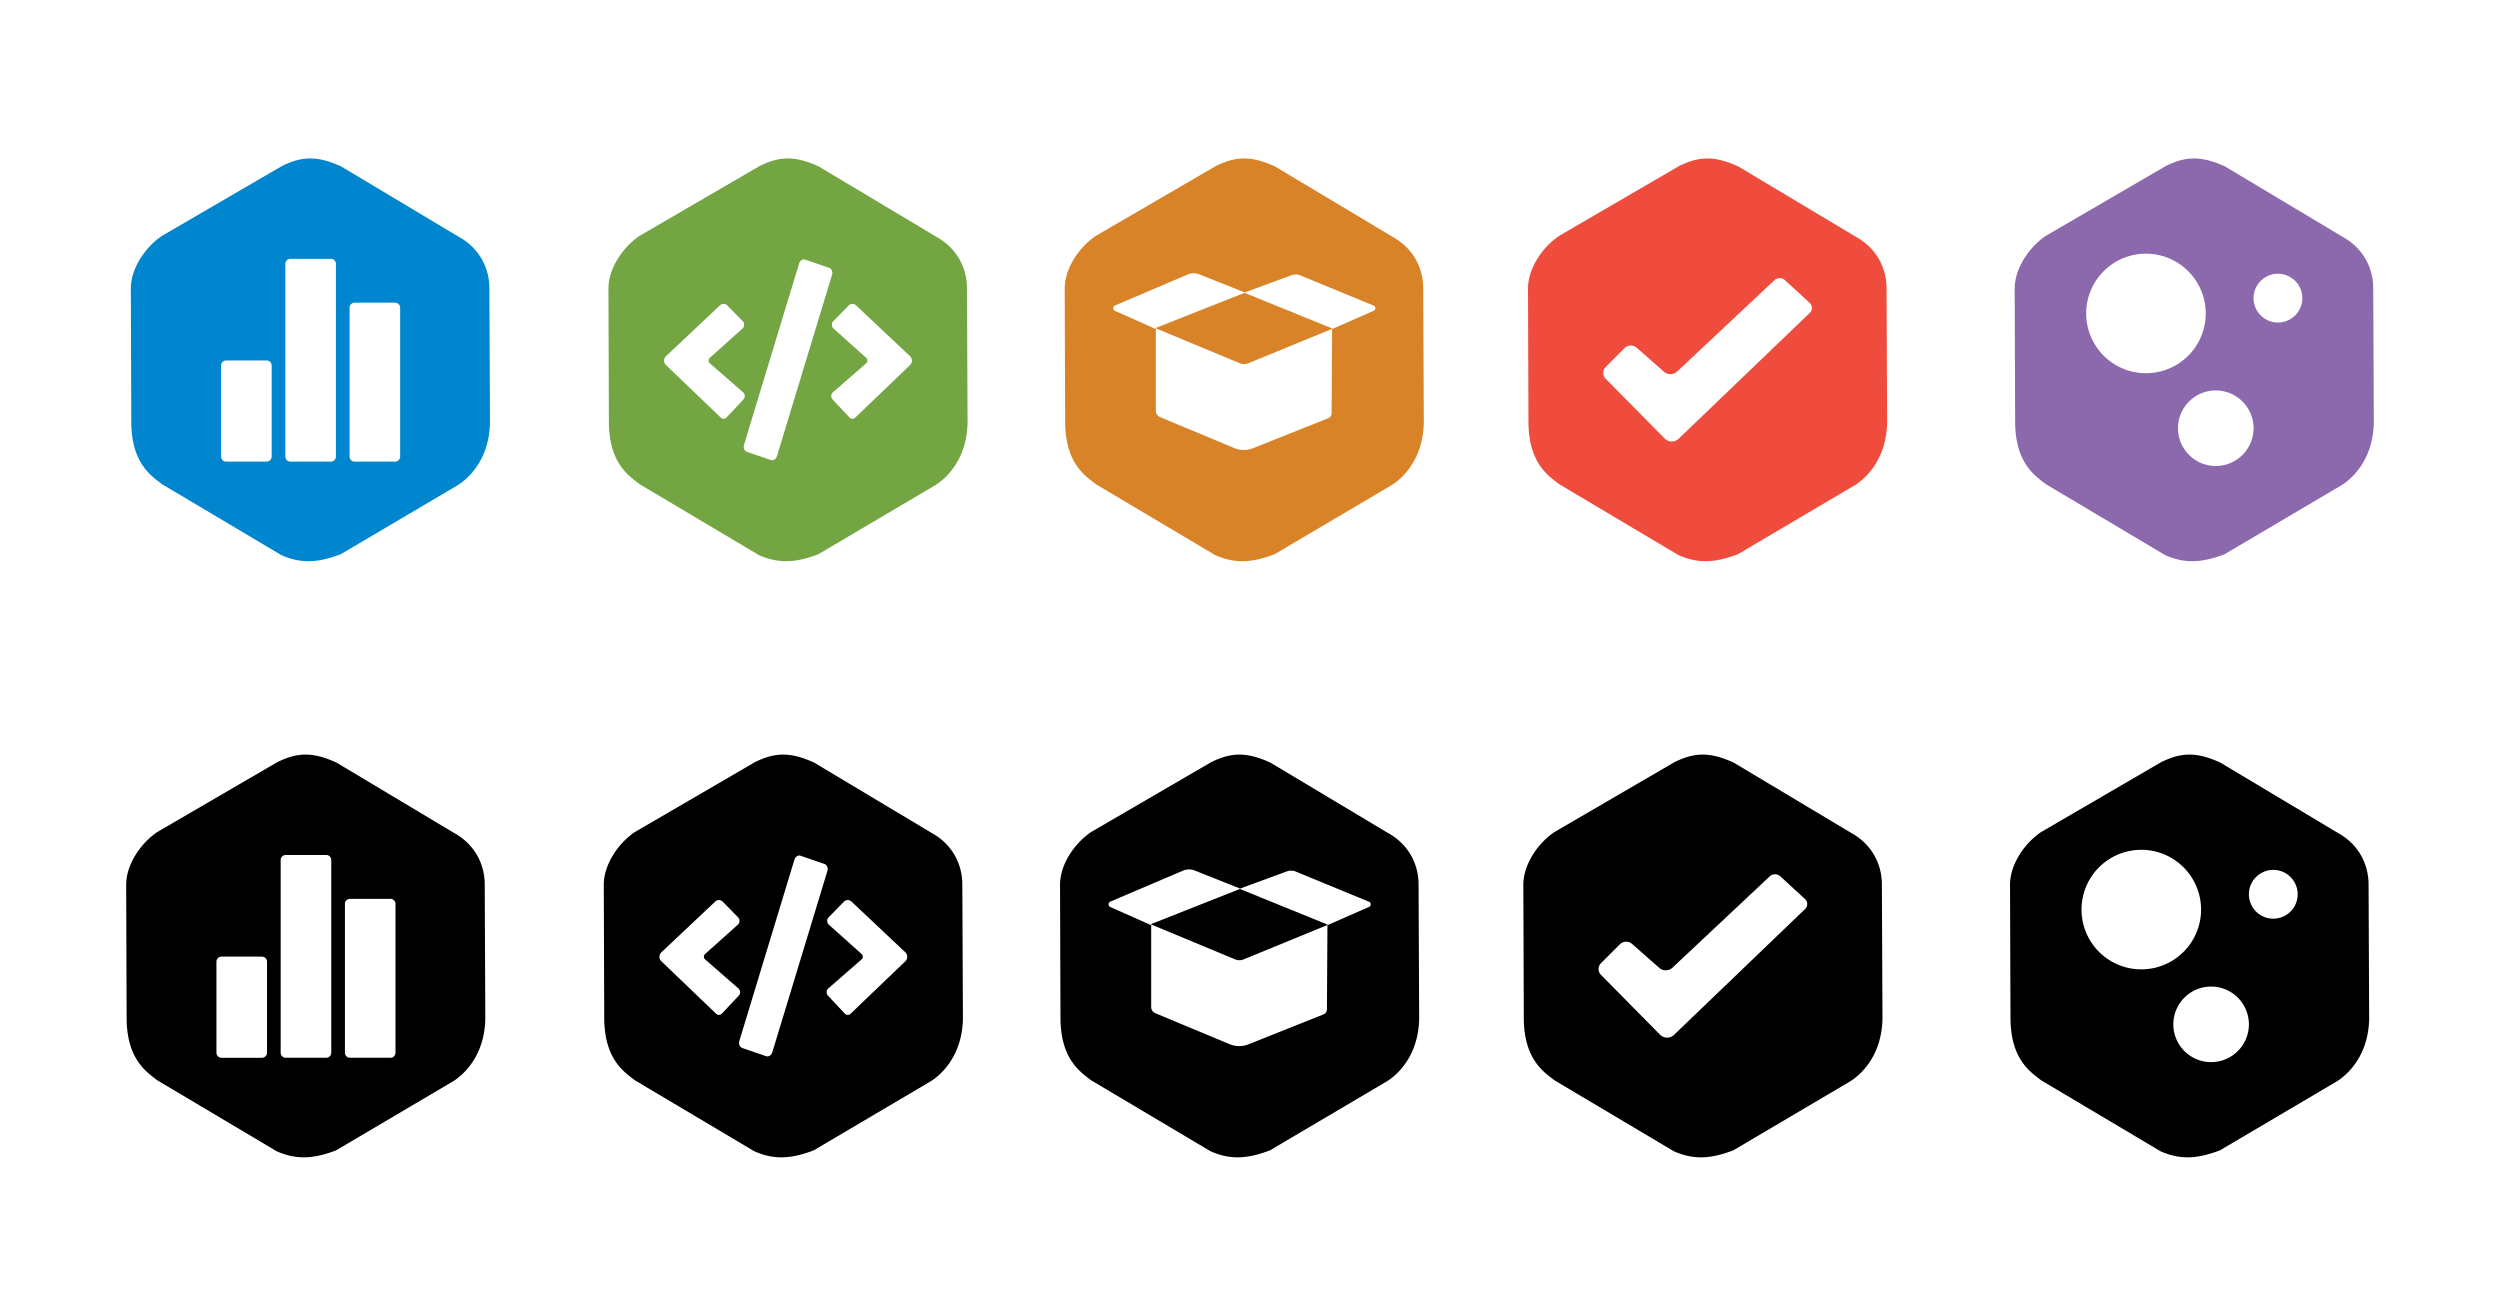 <?xml version="1.0" encoding="UTF-8" standalone="no"?>
<svg
   xmlns:dc="http://purl.org/dc/elements/1.1/"
   xmlns:cc="http://creativecommons.org/ns#"
   xmlns:rdf="http://www.w3.org/1999/02/22-rdf-syntax-ns#"
   xmlns:svg="http://www.w3.org/2000/svg"
   xmlns="http://www.w3.org/2000/svg"
   xmlns:sodipodi="http://sodipodi.sourceforge.net/DTD/sodipodi-0.dtd"
   xmlns:inkscape="http://www.inkscape.org/namespaces/inkscape"
   xml:space="preserve"
   width="247mm"
   height="130mm"
   viewBox="0 0 247 130"
   version="1.1"
   id="svg26"
   sodipodi:docname="open_science_badges.svg"
   inkscape:version="0.92.4 (5da689c313, 2019-01-14)"><defs
     id="defs30" /><sodipodi:namedview
     pagecolor="#ffffff"
     bordercolor="#666666"
     borderopacity="1"
     objecttolerance="10"
     gridtolerance="10"
     guidetolerance="10"
     inkscape:pageopacity="0"
     inkscape:pageshadow="2"
     inkscape:window-width="1920"
     inkscape:window-height="1129"
     id="namedview28"
     showgrid="false"
     inkscape:zoom="0.29734127"
     inkscape:cx="561.25984"
     inkscape:cy="396.85039"
     inkscape:window-x="1912"
     inkscape:window-y="-8"
     inkscape:window-maximized="1"
     inkscape:current-layer="svg26" /><g
     id="g859"
     transform="translate(-3.283,-6.636)"><path
       d="m 31.127,23.046 -11.865,6.908 c -1.732,1.194 -3.06,3.293 -3.052,5.208 l 0.044,13.168 c 0.02,4.134 2.033,5.354 3.028,6.139 l 11.796,7.012 c 1.868,0.816 3.497,0.816 5.87,-0.088 l 11.584,-6.836 c 1.053,-0.665 3.091,-2.535 3.16,-6.17 l -0.058,-13.262 c -0.003,-1.955 -0.933,-3.943 -3.049,-5.104 l -11.609,-6.948 c -2.305,-1.033 -3.797,-1.043 -5.849,-0.027 z m 0.848,9.163 h 3.996 a 0.5,0.5 0 0 1 0.5,0.5 v 19.035 c 0,0.277 -0.223,0.5 -0.5,0.5 h -3.996 c -0.016,0 -0.033,0 -0.049,-0.002 a 0.498,0.498 0 0 1 -0.45,-0.498 v -19.035 c 0,-0.277 0.222,-0.5 0.499,-0.5 z m 6.347,4.333 h 3.996 c 0.277,0 0.5,0.223 0.5,0.5 v 14.702 c 0,0.277 -0.223,0.5 -0.5,0.5 h -3.996 a 0.498,0.498 0 0 1 -0.5,-0.5 v -14.702 c 0,-0.277 0.223,-0.5 0.5,-0.5 z m -12.694,5.71 h 3.996 c 0.277,0 0.5,0.223 0.5,0.5 v 8.992 c 0,0.277 -0.223,0.5 -0.5,0.5 h -3.996 a 0.498,0.498 0 0 1 -0.5,-0.5 v -8.992 c 0,-0.277 0.223,-0.5 0.5,-0.5 z"
       style="display:inline;fill:#0086ce;fill-opacity:1;stroke-width:0.265"
       id="path2"
       inkscape:connector-curvature="0" /><path
       d="m 81.144,22.291 c -0.918,-0.005 -1.804,0.248 -2.83,0.755 l -11.866,6.908 c -1.731,1.195 -3.06,3.293 -3.051,5.209 l 0.044,13.167 c 0.02,4.134 2.033,5.354 3.028,6.139 l 11.796,7.012 c 1.868,0.816 3.496,0.816 5.87,-0.088 l 11.584,-6.836 c 1.053,-0.665 3.091,-2.535 3.16,-6.17 l -0.058,-13.262 c -0.003,-1.955 -0.933,-3.943 -3.049,-5.104 l -11.609,-6.948 c -1.153,-0.516 -2.102,-0.777 -3.02,-0.782 z m 1.561,9.975 a 0.416,0.416 0 0 1 0.142,0.021 l 2.355,0.81 c 0.25,0.086 0.377,0.397 0.286,0.698 l -5.44,17.904 c -0.091,0.3 -0.366,0.473 -0.615,0.388 l -2.356,-0.81 c -0.25,-0.086 -0.376,-0.397 -0.285,-0.697 l 5.44,-17.905 c 0.074,-0.244 0.269,-0.404 0.473,-0.41 z m -7.958,4.4 a 0.532,0.532 0 0 1 0.407,0.159 l 1.506,1.54 a 0.51,0.51 0 0 1 -0.024,0.736 l -3.23,2.894 a 0.356,0.356 0 0 0 0.005,0.533 l 3.282,2.862 a 0.5,0.5 0 0 1 0.036,0.718 l -1.664,1.775 a 0.398,0.398 0 0 1 -0.567,0.015 l -5.416,-5.193 a 0.607,0.607 0 0 1 0.004,-0.88 l 5.324,-5.015 a 0.532,0.532 0 0 1 0.338,-0.144 z m 12.782,0 a 0.532,0.532 0 0 1 0.338,0.144 l 5.324,5.016 a 0.607,0.607 0 0 1 0.004,0.88 l -5.417,5.192 a 0.398,0.398 0 0 1 -0.566,-0.015 l -1.665,-1.775 a 0.5,0.5 0 0 1 0.037,-0.718 l 3.282,-2.862 a 0.356,0.356 0 0 0 0.004,-0.533 l -3.23,-2.894 a 0.51,0.51 0 0 1 -0.023,-0.736 l 1.505,-1.54 a 0.532,0.532 0 0 1 0.408,-0.16 z"
       style="display:inline;fill:#74a543;stroke-width:0.265"
       id="path4"
       inkscape:connector-curvature="0" /><path
       d="m 126.222,22.292 c -0.918,-0.005 -1.804,0.247 -2.83,0.755 l -11.866,6.908 c -1.731,1.194 -3.06,3.292 -3.051,5.208 l 0.044,13.167 c 0.02,4.134 2.033,5.355 3.027,6.14 l 11.797,7.012 c 1.867,0.815 3.496,0.816 5.87,-0.089 l 11.583,-6.836 c 1.053,-0.664 3.091,-2.534 3.16,-6.169 l -0.058,-13.262 c -0.003,-1.956 -0.933,-3.943 -3.048,-5.104 l -11.609,-6.948 c -1.153,-0.517 -2.102,-0.777 -3.02,-0.782 z m -4.444,11.45 4.487,1.786 4.614,-1.695 a 1.23,1.23 0 0 1 0.894,0.017 l 7.229,2.982 a 0.274,0.274 0 0 1 0.006,0.506 l -4.113,1.807 -0.05,8.324 a 0.532,0.532 0 0 1 -0.335,0.49 l -7.416,2.958 a 2.461,2.461 0 0 1 -1.859,-0.014 l -7.346,-3.06 a 0.664,0.664 0 0 1 -0.409,-0.614 v -8.084 l -4.03,-1.79 a 0.296,0.296 0 0 1 0.004,-0.543 l 7.175,-3.056 a 1.508,1.508 0 0 1 1.149,-0.014 z m 4.467,1.825 -8.817,3.486 8.347,3.474 a 1.082,1.082 0 0 0 0.826,0.002 l 8.346,-3.423 z"
       style="display:inline;fill:#d98329;stroke-width:0.265"
       id="path6"
       inkscape:connector-curvature="0" /><path
       d="m 171.996,22.291 c -0.917,-0.005 -1.803,0.248 -2.83,0.755 l -11.865,6.908 c -1.732,1.195 -3.06,3.293 -3.052,5.209 l 0.045,13.167 c 0.02,4.134 2.033,5.354 3.028,6.139 l 11.796,7.013 c 1.868,0.815 3.496,0.815 5.87,-0.089 l 11.583,-6.836 c 1.053,-0.664 3.092,-2.535 3.16,-6.17 l -0.058,-13.262 c -0.003,-1.955 -0.933,-3.942 -3.048,-5.103 l -11.61,-6.948 c -1.152,-0.517 -2.101,-0.778 -3.019,-0.783 z m 7.172,11.828 a 0.775,0.775 0 0 1 0.475,0.203 l 2.437,2.239 a 0.676,0.676 0 0 1 0.011,0.985 l -12.956,12.437 a 0.983,0.983 0 0 1 -1.38,-0.019 l -5.839,-5.916 a 0.813,0.813 0 0 1 0.004,-1.146 l 1.867,-1.867 a 0.883,0.883 0 0 1 1.207,-0.038 l 2.678,2.359 a 0.98,0.98 0 0 0 1.32,-0.02 l 9.597,-9.01 a 0.775,0.775 0 0 1 0.579,-0.207 z"
       style="display:inline;fill:#f04c3e;fill-opacity:1;stroke-width:0.265"
       id="path12"
       inkscape:connector-curvature="0" /><path
       d="m 220.081,22.291 c -0.917,-0.005 -1.803,0.248 -2.83,0.755 l -11.865,6.908 c -1.732,1.195 -3.06,3.293 -3.052,5.209 l 0.045,13.167 c 0.02,4.134 2.033,5.354 3.028,6.139 l 11.796,7.013 c 1.868,0.815 3.496,0.815 5.87,-0.09 l 11.583,-6.835 c 1.053,-0.665 3.092,-2.535 3.16,-6.17 l -0.057,-13.262 c -0.003,-1.955 -0.934,-3.943 -3.05,-5.104 l -11.608,-6.948 c -1.153,-0.516 -2.102,-0.777 -3.02,-0.782 z m -4.777,9.407 a 5.906,5.906 0 0 1 5.905,5.906 5.906,5.906 0 0 1 -5.905,5.906 5.906,5.906 0 0 1 -5.906,-5.906 5.906,5.906 0 0 1 5.906,-5.906 z m 13.04,1.985 a 2.41,2.41 0 0 1 2.41,2.41 2.41,2.41 0 0 1 -2.41,2.409 2.41,2.41 0 0 1 -2.41,-2.41 2.41,2.41 0 0 1 2.41,-2.41 z m -6.143,11.528 a 3.733,3.733 0 0 1 3.733,3.733 3.733,3.733 0 0 1 -3.733,3.732 3.733,3.733 0 0 1 -3.732,-3.732 3.733,3.733 0 0 1 3.732,-3.733 z"
       style="display:inline;fill:#8c68ad;fill-opacity:1;stroke-width:0.265"
       id="path14"
       inkscape:connector-curvature="0" /><path
       d="m 30.667,81.945 -11.865,6.907 c -1.732,1.195 -3.06,3.293 -3.052,5.209 l 0.044,13.167 c 0.02,4.134 2.033,5.355 3.028,6.14 l 11.796,7.012 c 1.868,0.815 3.496,0.815 5.87,-0.089 l 11.584,-6.836 c 1.053,-0.664 3.091,-2.535 3.16,-6.17 l -0.058,-13.261 c -0.003,-1.956 -0.933,-3.943 -3.049,-5.104 l -11.609,-6.948 c -2.305,-1.033 -3.797,-1.043 -5.85,-0.027 z m 0.848,9.162 h 3.996 a 0.5,0.5 0 0 1 0.5,0.5 V 110.643 c 0,0.277 -0.223,0.5 -0.5,0.5 h -3.997 a 0.498,0.498 0 0 1 -0.5,-0.5 V 91.608 c 0,-0.277 0.223,-0.5 0.5,-0.5 z m 6.347,4.334 h 3.996 c 0.277,0 0.5,0.223 0.5,0.5 V 110.643 c 0,0.277 -0.223,0.5 -0.5,0.5 h -3.996 a 0.498,0.498 0 0 1 -0.5,-0.5 V 95.941 c 0,-0.277 0.223,-0.5 0.5,-0.5 z m -12.694,5.71 h 3.996 c 0.277,0 0.5,0.222 0.5,0.5 v 8.992 c 0,0.277 -0.223,0.5 -0.5,0.5 h -3.996 a 0.498,0.498 0 0 1 -0.5,-0.5 v -8.993 c 0,-0.277 0.223,-0.5 0.5,-0.5 z"
       style="display:inline;fill:#000000;fill-opacity:1;stroke-width:0.265"
       id="path16"
       inkscape:connector-curvature="0" /><path
       d="m 80.684,81.19 c -0.918,-0.005 -1.804,0.247 -2.83,0.755 l -11.866,6.908 c -1.731,1.194 -3.06,3.292 -3.051,5.208 l 0.044,13.167 c 0.02,4.134 2.033,5.355 3.028,6.14 l 11.796,7.012 c 1.868,0.815 3.496,0.815 5.87,-0.089 l 11.584,-6.836 c 1.053,-0.664 3.091,-2.534 3.16,-6.17 l -0.058,-13.261 c -0.003,-1.956 -0.933,-3.943 -3.049,-5.104 l -11.61,-6.948 c -1.152,-0.517 -2.101,-0.777 -3.019,-0.782 z m 1.561,9.974 a 0.416,0.416 0 0 1 0.142,0.022 l 2.355,0.81 c 0.25,0.085 0.377,0.396 0.286,0.697 l -5.44,17.904 c -0.091,0.301 -0.366,0.474 -0.615,0.388 l -2.356,-0.81 c -0.25,-0.085 -0.376,-0.396 -0.285,-0.697 l 5.44,-17.904 c 0.074,-0.245 0.269,-0.405 0.473,-0.41 z m -7.958,4.4 a 0.532,0.532 0 0 1 0.407,0.16 l 1.506,1.54 a 0.51,0.51 0 0 1 -0.024,0.736 l -3.23,2.893 a 0.356,0.356 0 0 0 0.005,0.533 l 3.282,2.862 a 0.5,0.5 0 0 1 0.036,0.718 l -1.664,1.776 a 0.398,0.398 0 0 1 -0.567,0.015 l -5.416,-5.193 a 0.607,0.607 0 0 1 0.004,-0.88 l 5.324,-5.016 a 0.532,0.532 0 0 1 0.338,-0.144 z m 12.782,0 a 0.532,0.532 0 0 1 0.338,0.144 l 5.324,5.016 a 0.607,0.607 0 0 1 0.004,0.88 l -5.417,5.193 a 0.398,0.398 0 0 1 -0.566,-0.015 l -1.665,-1.776 a 0.5,0.5 0 0 1 0.036,-0.718 l 3.283,-2.862 a 0.356,0.356 0 0 0 0.004,-0.533 l -3.23,-2.893 a 0.51,0.51 0 0 1 -0.024,-0.736 l 1.506,-1.54 a 0.532,0.532 0 0 1 0.407,-0.16 z"
       style="display:inline;fill:#000000;stroke-width:0.265"
       id="path18"
       inkscape:connector-curvature="0" /><path
       d="m 125.762,81.19 c -0.918,-0.005 -1.804,0.247 -2.83,0.755 l -11.866,6.908 c -1.731,1.194 -3.06,3.292 -3.051,5.208 l 0.044,13.167 c 0.02,4.134 2.033,5.355 3.027,6.14 l 11.797,7.012 c 1.867,0.815 3.496,0.816 5.87,-0.089 l 11.583,-6.836 c 1.053,-0.664 3.091,-2.534 3.16,-6.169 l -0.058,-13.262 c -0.003,-1.956 -0.933,-3.943 -3.048,-5.104 l -11.609,-6.948 c -1.153,-0.517 -2.102,-0.777 -3.02,-0.782 z m -4.444,11.45 4.487,1.786 4.614,-1.695 a 1.23,1.23 0 0 1 0.894,0.017 l 7.229,2.982 a 0.274,0.274 0 0 1 0.006,0.506 l -4.113,1.807 -0.05,8.324 a 0.532,0.532 0 0 1 -0.335,0.49 l -7.416,2.958 a 2.461,2.461 0 0 1 -1.859,-0.014 l -7.346,-3.06 a 0.664,0.664 0 0 1 -0.409,-0.614 v -8.084 l -4.03,-1.79 a 0.296,0.296 0 0 1 0.004,-0.543 l 7.175,-3.056 a 1.508,1.508 0 0 1 1.149,-0.014 z m 4.467,1.825 -8.817,3.486 8.347,3.474 a 1.082,1.082 0 0 0 0.826,0.002 l 8.346,-3.423 z"
       style="display:inline;fill:#000000;stroke-width:0.265"
       id="path20"
       inkscape:connector-curvature="0" /><path
       d="m 171.536,81.19 c -0.918,-0.005 -1.804,0.247 -2.83,0.755 l -11.865,6.908 c -1.732,1.194 -3.06,3.292 -3.052,5.208 l 0.045,13.167 c 0.02,4.134 2.032,5.355 3.027,6.14 l 11.797,7.012 c 1.867,0.815 3.496,0.816 5.87,-0.088 l 11.583,-6.836 c 1.053,-0.665 3.091,-2.535 3.16,-6.17 l -0.058,-13.262 c -0.003,-1.956 -0.933,-3.943 -3.048,-5.104 l -11.61,-6.948 c -1.152,-0.516 -2.101,-0.777 -3.019,-0.782 z m 7.172,11.827 a 0.775,0.775 0 0 1 0.475,0.203 l 2.437,2.24 a 0.676,0.676 0 0 1 0.011,0.984 l -12.956,12.438 a 0.983,0.983 0 0 1 -1.38,-0.02 l -5.839,-5.915 a 0.813,0.813 0 0 1 0.004,-1.147 l 1.867,-1.867 a 0.883,0.883 0 0 1 1.207,-0.038 l 2.678,2.36 a 0.98,0.98 0 0 0 1.32,-0.021 l 9.597,-9.009 a 0.775,0.775 0 0 1 0.579,-0.208 z m 40.913,-11.827 c -0.918,-0.005 -1.804,0.247 -2.83,0.755 l -11.865,6.908 c -1.732,1.194 -3.06,3.292 -3.052,5.208 l 0.045,13.167 c 0.02,4.134 2.033,5.355 3.027,6.14 l 11.797,7.012 c 1.867,0.815 3.496,0.815 5.87,-0.089 l 11.583,-6.836 c 1.053,-0.664 3.091,-2.534 3.16,-6.17 l -0.058,-13.261 c -0.003,-1.956 -0.933,-3.943 -3.048,-5.104 l -11.61,-6.948 c -1.152,-0.517 -2.101,-0.777 -3.019,-0.782 z m -4.777,9.407 a 5.906,5.906 0 0 1 5.905,5.906 5.906,5.906 0 0 1 -5.905,5.905 5.906,5.906 0 0 1 -5.907,-5.905 5.906,5.906 0 0 1 5.907,-5.906 z m 13.04,1.984 a 2.41,2.41 0 0 1 2.41,2.41 2.41,2.41 0 0 1 -2.41,2.41 2.41,2.41 0 0 1 -2.41,-2.41 2.41,2.41 0 0 1 2.41,-2.41 z m -6.143,11.528 a 3.733,3.733 0 0 1 3.733,3.733 3.733,3.733 0 0 1 -3.733,3.732 3.733,3.733 0 0 1 -3.732,-3.732 3.733,3.733 0 0 1 3.732,-3.733 z"
       style="display:inline;fill:#000000;fill-opacity:1;stroke-width:0.265"
       id="path22"
       inkscape:connector-curvature="0" /></g></svg>